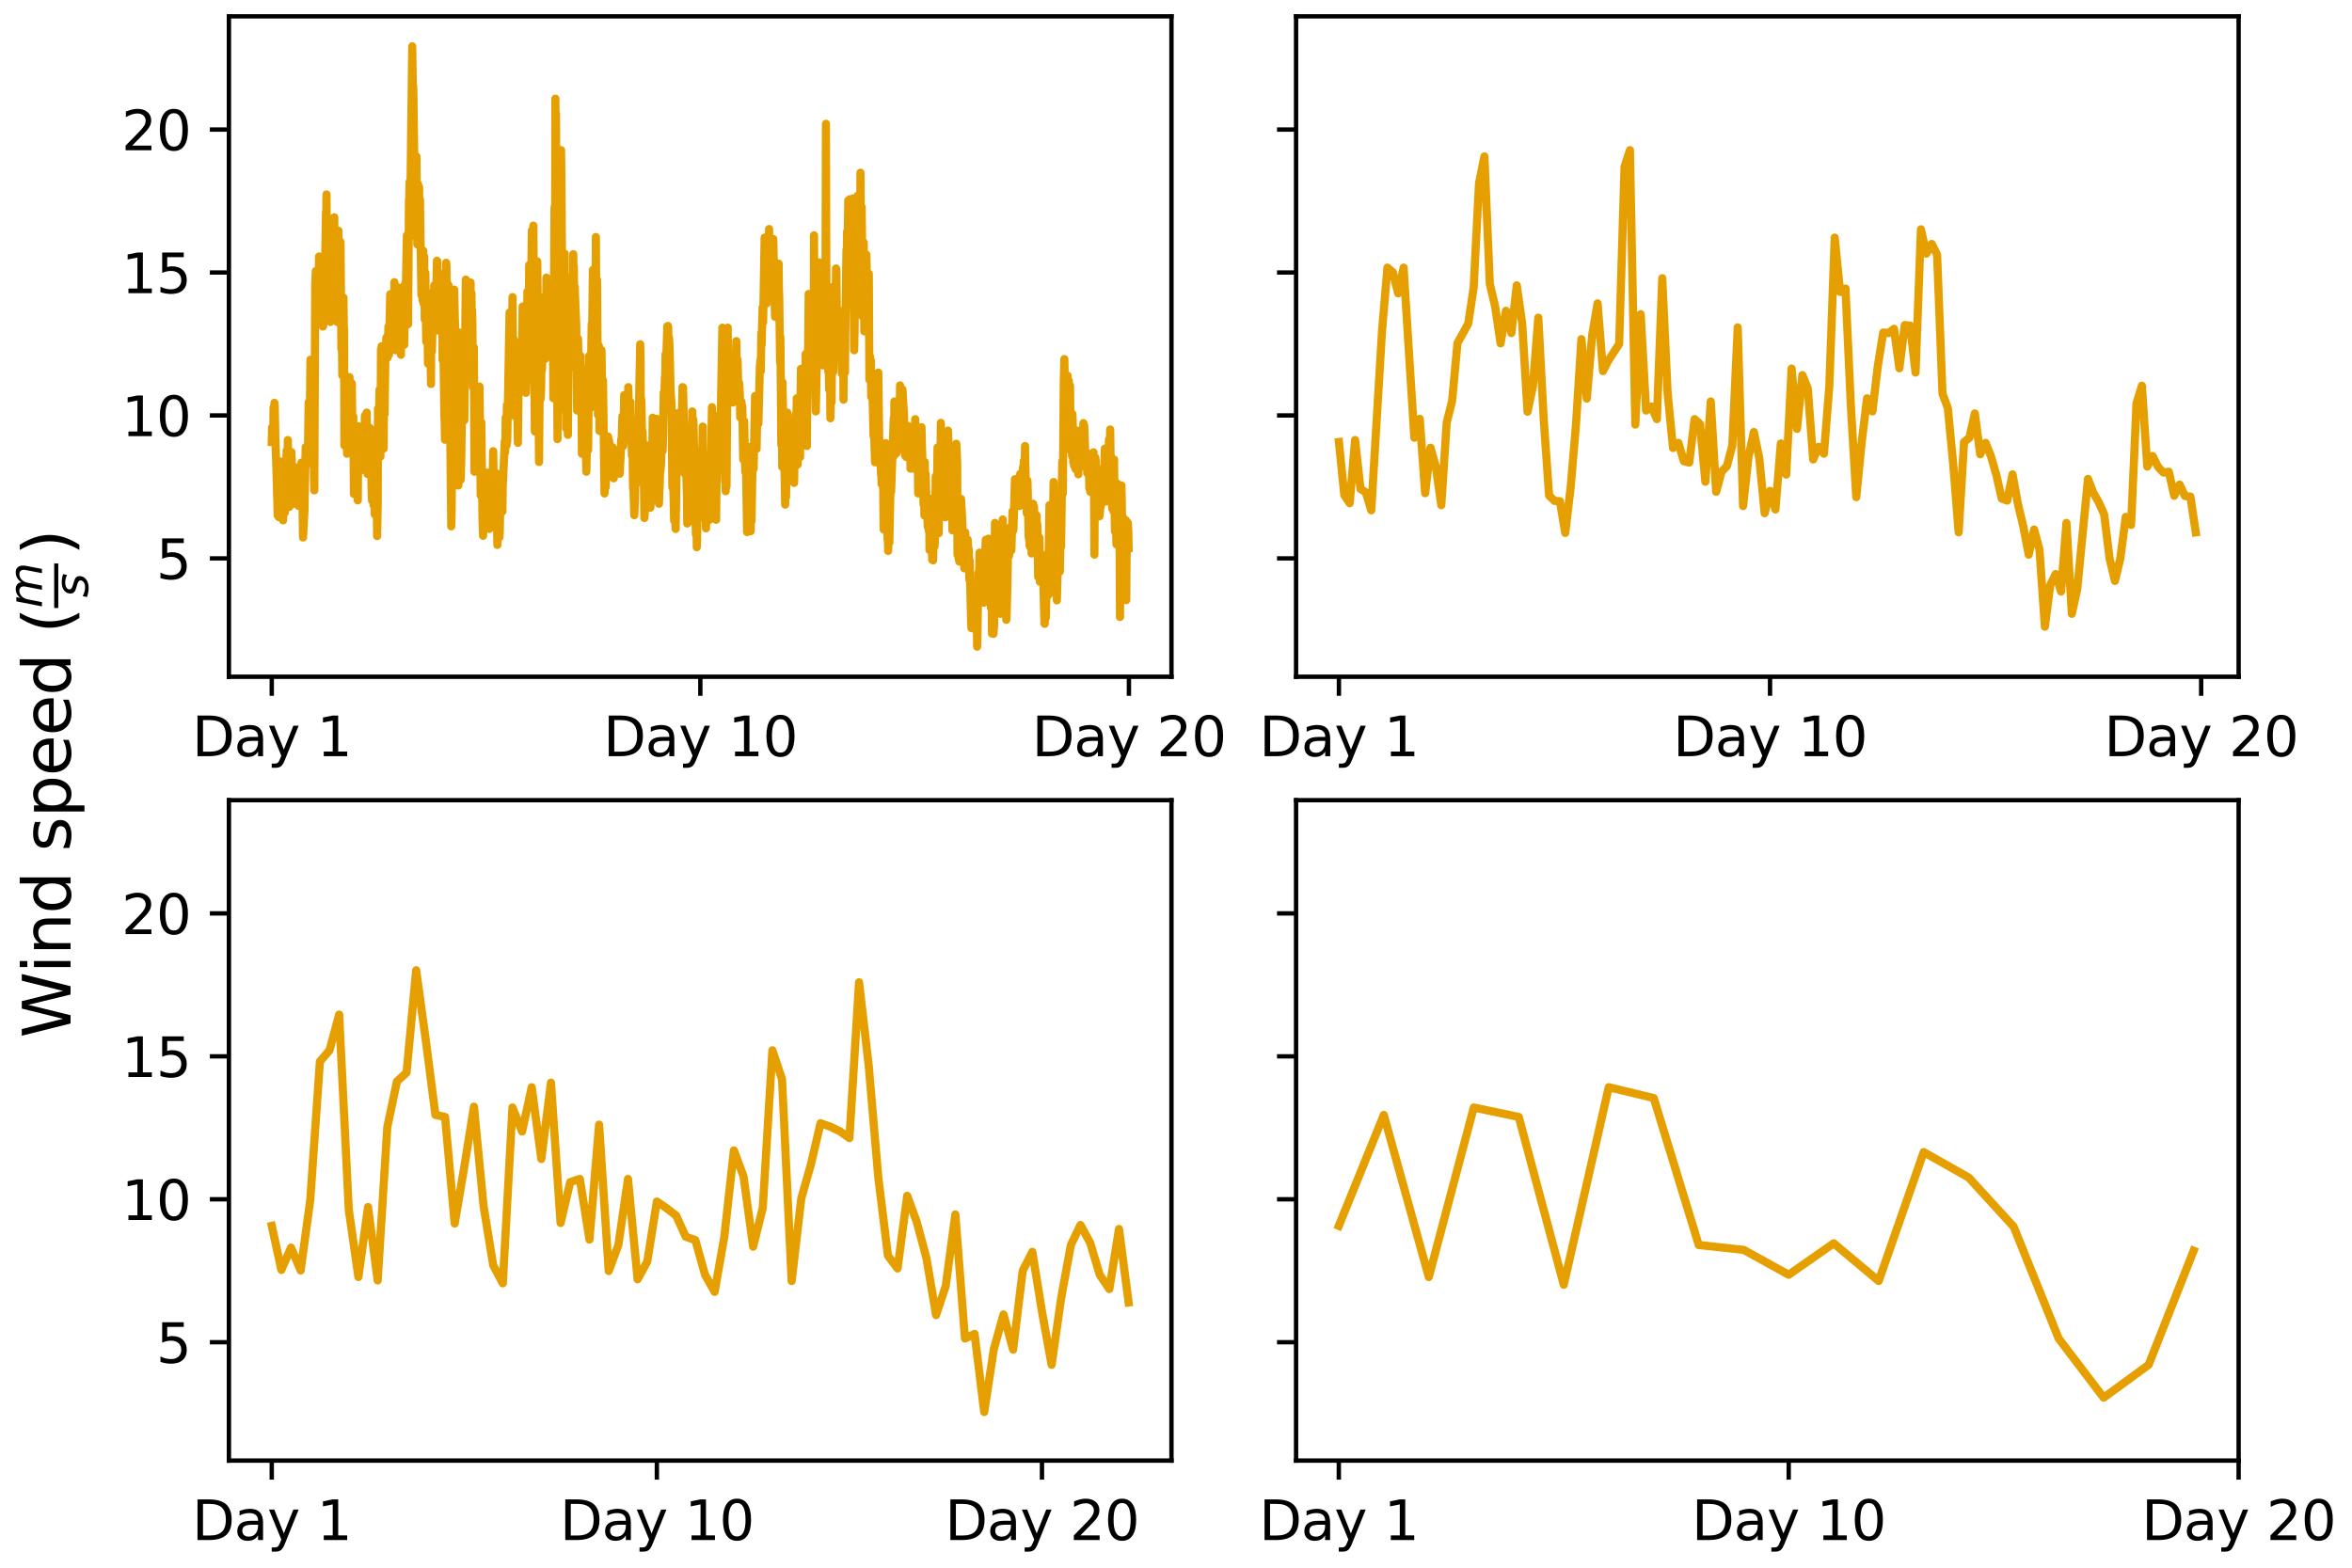<?xml version="1.0" encoding="utf-8" standalone="no"?>
<!DOCTYPE svg PUBLIC "-//W3C//DTD SVG 1.1//EN"
  "http://www.w3.org/Graphics/SVG/1.1/DTD/svg11.dtd">
<svg xmlns:xlink="http://www.w3.org/1999/xlink" width="432pt" height="288pt" viewBox="0 0 432 288" xmlns="http://www.w3.org/2000/svg" version="1.1">
 <defs>
  <style type="text/css">*{stroke-linejoin: round; stroke-linecap: butt}</style>
 </defs>
 <g id="figure_1">
  <g id="patch_1">
   <path d="M 0 288 
L 432 288 
L 432 0 
L 0 0 
z
" style="fill: #ffffff"/>
  </g>
  <g id="axes_1">
   <g id="patch_2">
    <path d="M 42.046 124.322 
L 215.167 124.322 
L 215.167 3 
L 42.046 3 
z
" style="fill: #ffffff"/>
   </g>
   <g id="matplotlib.axis_1">
    <g id="xtick_1">
     <g id="line2d_1">
      <defs>
       <path id="m49e7af0efd" d="M 0 0 
L 0 3.5 
" style="stroke: #000000; stroke-width: 0.8"/>
      </defs>
      <g>
       <use xlink:href="#m49e7af0efd" x="49.915" y="124.322" style="stroke: #000000; stroke-width: 0.8"/>
      </g>
     </g>
     <g id="text_1">
      <!-- Day 1 -->
      <g transform="translate(35.271 138.92) scale(0.1 -0.1)">
       <defs>
        <path id="DejaVuSans-44" d="M 1259 4147 
L 1259 519 
L 2022 519 
Q 2988 519 3436 956 
Q 3884 1394 3884 2338 
Q 3884 3275 3436 3711 
Q 2988 4147 2022 4147 
L 1259 4147 
z
M 628 4666 
L 1925 4666 
Q 3281 4666 3915 4102 
Q 4550 3538 4550 2338 
Q 4550 1131 3912 565 
Q 3275 0 1925 0 
L 628 0 
L 628 4666 
z
" transform="scale(0.016)"/>
        <path id="DejaVuSans-61" d="M 2194 1759 
Q 1497 1759 1228 1600 
Q 959 1441 959 1056 
Q 959 750 1161 570 
Q 1363 391 1709 391 
Q 2188 391 2477 730 
Q 2766 1069 2766 1631 
L 2766 1759 
L 2194 1759 
z
M 3341 1997 
L 3341 0 
L 2766 0 
L 2766 531 
Q 2569 213 2275 61 
Q 1981 -91 1556 -91 
Q 1019 -91 701 211 
Q 384 513 384 1019 
Q 384 1609 779 1909 
Q 1175 2209 1959 2209 
L 2766 2209 
L 2766 2266 
Q 2766 2663 2505 2880 
Q 2244 3097 1772 3097 
Q 1472 3097 1187 3025 
Q 903 2953 641 2809 
L 641 3341 
Q 956 3463 1253 3523 
Q 1550 3584 1831 3584 
Q 2591 3584 2966 3190 
Q 3341 2797 3341 1997 
z
" transform="scale(0.016)"/>
        <path id="DejaVuSans-79" d="M 2059 -325 
Q 1816 -950 1584 -1140 
Q 1353 -1331 966 -1331 
L 506 -1331 
L 506 -850 
L 844 -850 
Q 1081 -850 1212 -737 
Q 1344 -625 1503 -206 
L 1606 56 
L 191 3500 
L 800 3500 
L 1894 763 
L 2988 3500 
L 3597 3500 
L 2059 -325 
z
" transform="scale(0.016)"/>
        <path id="DejaVuSans-20" transform="scale(0.016)"/>
        <path id="DejaVuSans-31" d="M 794 531 
L 1825 531 
L 1825 4091 
L 703 3866 
L 703 4441 
L 1819 4666 
L 2450 4666 
L 2450 531 
L 3481 531 
L 3481 0 
L 794 0 
L 794 531 
z
" transform="scale(0.016)"/>
       </defs>
       <use xlink:href="#DejaVuSans-44"/>
       <use xlink:href="#DejaVuSans-61" x="77.002"/>
       <use xlink:href="#DejaVuSans-79" x="138.281"/>
       <use xlink:href="#DejaVuSans-20" x="197.461"/>
       <use xlink:href="#DejaVuSans-31" x="229.248"/>
      </g>
     </g>
    </g>
    <g id="xtick_2">
     <g id="line2d_2">
      <g>
       <use xlink:href="#m49e7af0efd" x="128.634" y="124.322" style="stroke: #000000; stroke-width: 0.8"/>
      </g>
     </g>
     <g id="text_2">
      <!-- Day 10 -->
      <g transform="translate(110.809 138.92) scale(0.1 -0.1)">
       <defs>
        <path id="DejaVuSans-30" d="M 2034 4250 
Q 1547 4250 1301 3770 
Q 1056 3291 1056 2328 
Q 1056 1369 1301 889 
Q 1547 409 2034 409 
Q 2525 409 2770 889 
Q 3016 1369 3016 2328 
Q 3016 3291 2770 3770 
Q 2525 4250 2034 4250 
z
M 2034 4750 
Q 2819 4750 3233 4129 
Q 3647 3509 3647 2328 
Q 3647 1150 3233 529 
Q 2819 -91 2034 -91 
Q 1250 -91 836 529 
Q 422 1150 422 2328 
Q 422 3509 836 4129 
Q 1250 4750 2034 4750 
z
" transform="scale(0.016)"/>
       </defs>
       <use xlink:href="#DejaVuSans-44"/>
       <use xlink:href="#DejaVuSans-61" x="77.002"/>
       <use xlink:href="#DejaVuSans-79" x="138.281"/>
       <use xlink:href="#DejaVuSans-20" x="197.461"/>
       <use xlink:href="#DejaVuSans-31" x="229.248"/>
       <use xlink:href="#DejaVuSans-30" x="292.871"/>
      </g>
     </g>
    </g>
    <g id="xtick_3">
     <g id="line2d_3">
      <g>
       <use xlink:href="#m49e7af0efd" x="207.353" y="124.322" style="stroke: #000000; stroke-width: 0.8"/>
      </g>
     </g>
     <g id="text_3">
      <!-- Day 20 -->
      <g transform="translate(189.528 138.92) scale(0.1 -0.1)">
       <defs>
        <path id="DejaVuSans-32" d="M 1228 531 
L 3431 531 
L 3431 0 
L 469 0 
L 469 531 
Q 828 903 1448 1529 
Q 2069 2156 2228 2338 
Q 2531 2678 2651 2914 
Q 2772 3150 2772 3378 
Q 2772 3750 2511 3984 
Q 2250 4219 1831 4219 
Q 1534 4219 1204 4116 
Q 875 4013 500 3803 
L 500 4441 
Q 881 4594 1212 4672 
Q 1544 4750 1819 4750 
Q 2544 4750 2975 4387 
Q 3406 4025 3406 3419 
Q 3406 3131 3298 2873 
Q 3191 2616 2906 2266 
Q 2828 2175 2409 1742 
Q 1991 1309 1228 531 
z
" transform="scale(0.016)"/>
       </defs>
       <use xlink:href="#DejaVuSans-44"/>
       <use xlink:href="#DejaVuSans-61" x="77.002"/>
       <use xlink:href="#DejaVuSans-79" x="138.281"/>
       <use xlink:href="#DejaVuSans-20" x="197.461"/>
       <use xlink:href="#DejaVuSans-32" x="229.248"/>
       <use xlink:href="#DejaVuSans-30" x="292.871"/>
      </g>
     </g>
    </g>
   </g>
   <g id="matplotlib.axis_2">
    <g id="ytick_1">
     <g id="line2d_4">
      <defs>
       <path id="m590f6bcb4c" d="M 0 0 
L -3.5 0 
" style="stroke: #000000; stroke-width: 0.8"/>
      </defs>
      <g>
       <use xlink:href="#m590f6bcb4c" x="42.046" y="102.578" style="stroke: #000000; stroke-width: 0.8"/>
      </g>
     </g>
     <g id="text_4">
      <!-- 5 -->
      <g transform="translate(28.683 106.378) scale(0.1 -0.1)">
       <defs>
        <path id="DejaVuSans-35" d="M 691 4666 
L 3169 4666 
L 3169 4134 
L 1269 4134 
L 1269 2991 
Q 1406 3038 1543 3061 
Q 1681 3084 1819 3084 
Q 2600 3084 3056 2656 
Q 3513 2228 3513 1497 
Q 3513 744 3044 326 
Q 2575 -91 1722 -91 
Q 1428 -91 1123 -41 
Q 819 9 494 109 
L 494 744 
Q 775 591 1075 516 
Q 1375 441 1709 441 
Q 2250 441 2565 725 
Q 2881 1009 2881 1497 
Q 2881 1984 2565 2268 
Q 2250 2553 1709 2553 
Q 1456 2553 1204 2497 
Q 953 2441 691 2322 
L 691 4666 
z
" transform="scale(0.016)"/>
       </defs>
       <use xlink:href="#DejaVuSans-35"/>
      </g>
     </g>
    </g>
    <g id="ytick_2">
     <g id="line2d_5">
      <g>
       <use xlink:href="#m590f6bcb4c" x="42.046" y="76.318" style="stroke: #000000; stroke-width: 0.8"/>
      </g>
     </g>
     <g id="text_5">
      <!-- 10 -->
      <g transform="translate(22.321 80.117) scale(0.1 -0.1)">
       <use xlink:href="#DejaVuSans-31"/>
       <use xlink:href="#DejaVuSans-30" x="63.623"/>
      </g>
     </g>
    </g>
    <g id="ytick_3">
     <g id="line2d_6">
      <g>
       <use xlink:href="#m590f6bcb4c" x="42.046" y="50.058" style="stroke: #000000; stroke-width: 0.8"/>
      </g>
     </g>
     <g id="text_6">
      <!-- 15 -->
      <g transform="translate(22.321 53.857) scale(0.1 -0.1)">
       <use xlink:href="#DejaVuSans-31"/>
       <use xlink:href="#DejaVuSans-35" x="63.623"/>
      </g>
     </g>
    </g>
    <g id="ytick_4">
     <g id="line2d_7">
      <g>
       <use xlink:href="#m590f6bcb4c" x="42.046" y="23.798" style="stroke: #000000; stroke-width: 0.8"/>
      </g>
     </g>
     <g id="text_7">
      <!-- 20 -->
      <g transform="translate(22.321 27.597) scale(0.1 -0.1)">
       <use xlink:href="#DejaVuSans-32"/>
       <use xlink:href="#DejaVuSans-30" x="63.623"/>
      </g>
     </g>
    </g>
   </g>
   <g id="line2d_8">
    <path d="M 49.915 81.203 
L 49.97 78.524 
L 50.024 79.154 
L 50.079 78.997 
L 50.188 80.835 
L 50.243 74.848 
L 50.298 77.684 
L 50.352 81.15 
L 50.407 74.007 
L 50.462 74.743 
L 50.571 80.52 
L 50.79 86.822 
L 51.008 94.7 
L 51.118 93.545 
L 51.172 91.969 
L 51.227 95.015 
L 51.282 94.963 
L 51.446 90.289 
L 51.5 84.774 
L 51.555 86.98 
L 51.61 85.929 
L 51.719 89.921 
L 51.774 88.345 
L 51.828 89.501 
L 51.992 95.593 
L 52.047 93.125 
L 52.102 93.23 
L 52.156 94.123 
L 52.211 93.755 
L 52.266 93.755 
L 52.32 94.175 
L 52.375 93.65 
L 52.648 82.778 
L 52.703 84.879 
L 52.757 84.196 
L 52.812 84.827 
L 52.867 80.835 
L 52.921 84.196 
L 53.14 93.125 
L 53.195 90.866 
L 53.359 85.037 
L 53.413 85.194 
L 53.523 83.041 
L 53.577 84.406 
L 53.741 92.6 
L 53.796 87.558 
L 53.851 89.816 
L 53.905 89.921 
L 54.015 91.024 
L 54.179 88.135 
L 54.233 87.032 
L 54.288 87.295 
L 54.507 90.026 
L 54.561 85.877 
L 54.616 87.82 
L 54.78 92.915 
L 54.944 90.394 
L 54.999 89.763 
L 55.053 90.814 
L 55.108 90.656 
L 55.217 88.345 
L 55.272 89.448 
L 55.381 84.984 
L 55.436 86.98 
L 55.491 87.663 
L 55.655 98.744 
L 55.764 96.854 
L 55.928 93.597 
L 56.147 82.148 
L 56.311 83.829 
L 56.42 85.247 
L 56.584 81.57 
L 56.693 73.902 
L 56.748 80.047 
L 56.803 77.159 
L 56.857 75.53 
L 56.912 76.423 
L 57.021 66.077 
L 57.24 77.841 
L 57.295 76.318 
L 57.349 79.627 
L 57.404 76.791 
L 57.459 75.11 
L 57.732 90.079 
L 57.896 52.212 
L 58.005 49.796 
L 58.169 55.73 
L 58.333 53.42 
L 58.388 53.209 
L 58.443 59.302 
L 58.607 47.117 
L 58.661 51.004 
L 58.716 48.22 
L 58.771 49.165 
L 58.825 48.22 
L 58.88 54.05 
L 58.935 49.481 
L 59.153 58.724 
L 59.208 55.783 
L 59.317 59.985 
L 59.372 59.617 
L 59.536 49.165 
L 59.591 50.531 
L 59.645 53.945 
L 59.864 39.029 
L 59.919 39.712 
L 59.973 35.72 
L 60.028 47.59 
L 60.083 43.913 
L 60.137 45.594 
L 60.192 52.422 
L 60.247 47.957 
L 60.301 47.17 
L 60.356 52.422 
L 60.411 48.955 
L 60.465 47.012 
L 60.684 59.144 
L 60.848 51.371 
L 61.012 47.852 
L 61.121 47.905 
L 61.285 50.321 
L 61.34 54.102 
L 61.395 39.922 
L 61.449 53.735 
L 61.559 51.161 
L 61.613 58.146 
L 61.668 55.625 
L 61.832 46.382 
L 61.941 59.144 
L 61.996 51.844 
L 62.051 55.73 
L 62.105 53.84 
L 62.16 42.39 
L 62.215 48.955 
L 62.269 49.638 
L 62.324 47.747 
L 62.379 51.791 
L 62.433 50.006 
L 62.543 44.439 
L 62.707 64.134 
L 62.761 58.094 
L 62.871 68.965 
L 62.98 58.829 
L 63.035 60.667 
L 63.089 54.68 
L 63.144 59.985 
L 63.199 60.352 
L 63.253 81.833 
L 63.308 74.533 
L 63.363 80.888 
L 63.417 78.629 
L 63.472 77.631 
L 63.527 78.209 
L 63.581 81.675 
L 63.636 80.625 
L 63.691 80.415 
L 63.745 83.356 
L 63.8 80.572 
L 63.855 78.156 
L 63.909 78.262 
L 64.019 80.415 
L 64.128 74.638 
L 64.183 69.281 
L 64.237 70.278 
L 64.456 79.732 
L 64.565 76.003 
L 64.62 70.436 
L 64.729 80.31 
L 64.784 78.944 
L 64.839 79.732 
L 64.893 76.528 
L 65.003 90.761 
L 65.167 84.616 
L 65.221 85.037 
L 65.276 84.301 
L 65.331 85.194 
L 65.44 82.043 
L 65.713 91.917 
L 65.823 78.314 
L 65.877 79.259 
L 65.987 82.358 
L 66.041 80.31 
L 66.096 80.677 
L 66.315 86.402 
L 66.533 79.68 
L 66.588 82.621 
L 66.643 82.253 
L 66.807 78.156 
L 66.916 82.831 
L 67.025 76.371 
L 67.189 80.677 
L 67.353 75.793 
L 67.463 82.778 
L 67.517 87.085 
L 67.572 85.142 
L 67.627 85.824 
L 67.736 82.201 
L 67.791 84.879 
L 67.955 78.629 
L 68.064 80.835 
L 68.283 91.024 
L 68.337 91.969 
L 68.501 88.818 
L 68.611 92.81 
L 68.665 89.606 
L 68.72 89.658 
L 68.775 89.921 
L 68.829 94.49 
L 68.884 92.337 
L 68.939 86.455 
L 68.993 92.915 
L 69.048 86.507 
L 69.103 82.778 
L 69.267 98.482 
L 69.376 92.337 
L 69.431 75.058 
L 69.485 75.268 
L 69.54 81.675 
L 69.595 77.631 
L 69.704 71.591 
L 69.868 83.881 
L 69.977 64.186 
L 70.032 67.547 
L 70.087 63.608 
L 70.141 73.115 
L 70.196 71.749 
L 70.251 70.699 
L 70.36 75.478 
L 70.415 75.005 
L 70.469 82.411 
L 70.524 73.115 
L 70.579 73.692 
L 70.633 76.108 
L 70.797 64.816 
L 70.852 64.869 
L 70.961 62.033 
L 71.016 62.821 
L 71.18 65.709 
L 71.344 60.037 
L 71.453 65.131 
L 71.672 54.05 
L 71.727 59.564 
L 71.781 54.89 
L 71.945 60.667 
L 72.055 54.785 
L 72.109 59.827 
L 72.164 57.516 
L 72.219 57.516 
L 72.273 57.359 
L 72.383 59.197 
L 72.437 51.844 
L 72.492 57.621 
L 72.547 61.192 
L 72.601 53.42 
L 72.656 54.68 
L 72.711 64.344 
L 72.765 62.716 
L 72.929 54.155 
L 73.039 56.938 
L 73.093 52.789 
L 73.203 61.823 
L 73.257 60.405 
L 73.312 60.247 
L 73.367 62.453 
L 73.476 57.253 
L 73.64 65.184 
L 73.695 56.361 
L 73.749 59.985 
L 73.804 61.14 
L 73.859 53.735 
L 73.913 58.882 
L 73.968 61.14 
L 74.077 52.894 
L 74.241 63.346 
L 74.296 60.09 
L 74.351 52.264 
L 74.405 53.052 
L 74.569 51.896 
L 74.733 43.231 
L 74.952 59.564 
L 75.116 36.718 
L 75.171 36.718 
L 75.225 33.409 
L 75.28 43.546 
L 75.334 39.607 
L 75.717 8.515 
L 75.826 16.655 
L 75.881 15.71 
L 75.936 17.548 
L 76.154 34.25 
L 76.264 30.678 
L 76.318 32.201 
L 76.428 36.088 
L 76.482 28.735 
L 76.646 44.911 
L 76.701 44.859 
L 76.756 33.777 
L 76.81 35.878 
L 76.865 37.979 
L 76.92 36.666 
L 76.974 34.355 
L 77.084 44.386 
L 77.138 36.666 
L 77.193 41.077 
L 77.412 54.26 
L 77.466 52.159 
L 77.521 53.945 
L 77.576 52.999 
L 77.63 55.205 
L 77.74 46.067 
L 77.794 55.783 
L 77.849 52.001 
L 77.904 47.117 
L 78.013 58.672 
L 78.068 54.312 
L 78.122 50.111 
L 78.286 62.768 
L 78.396 54.943 
L 78.45 56.361 
L 78.614 66.812 
L 78.669 63.556 
L 78.778 56.886 
L 78.833 59.039 
L 78.942 55.678 
L 78.997 58.724 
L 79.161 70.541 
L 79.216 53.84 
L 79.27 63.818 
L 79.325 64.606 
L 79.489 57.621 
L 79.544 60.405 
L 79.598 57.464 
L 79.653 60.825 
L 79.762 52.422 
L 79.817 53.525 
L 79.926 57.148 
L 79.981 54.68 
L 80.036 55.363 
L 80.09 55.573 
L 80.254 47.905 
L 80.309 47.957 
L 80.473 60.72 
L 80.528 57.831 
L 80.582 59.249 
L 80.746 50.478 
L 80.801 50.531 
L 80.856 52.894 
L 80.91 50.531 
L 80.965 52.474 
L 81.02 51.161 
L 81.074 51.739 
L 81.129 50.373 
L 81.238 59.985 
L 81.293 66.182 
L 81.348 52.527 
L 81.402 61.192 
L 81.621 76.371 
L 81.676 77.369 
L 81.73 80.782 
L 81.785 78.839 
L 81.949 48.273 
L 82.004 49.06 
L 82.058 59.197 
L 82.113 51.844 
L 82.168 53.314 
L 82.277 68.808 
L 82.332 65.184 
L 82.386 52.422 
L 82.441 58.829 
L 82.55 71.854 
L 82.605 70.226 
L 82.878 96.696 
L 82.933 94.805 
L 83.097 78.051 
L 83.152 80.782 
L 83.425 53.209 
L 83.534 58.409 
L 83.698 63.136 
L 83.753 65.867 
L 83.917 76.161 
L 84.026 86.087 
L 84.081 85.404 
L 84.136 82.516 
L 84.19 89.186 
L 84.245 85.404 
L 84.3 61.087 
L 84.354 75.636 
L 84.409 75.058 
L 84.518 87.453 
L 84.573 87.085 
L 84.628 88.135 
L 84.737 83.566 
L 84.901 70.331 
L 84.956 77.054 
L 85.01 76.949 
L 85.174 69.806 
L 85.284 77.211 
L 85.557 51.371 
L 85.721 63.871 
L 85.885 54.365 
L 85.94 56.098 
L 85.994 55.1 
L 86.049 51.896 
L 86.213 66.392 
L 86.432 51.896 
L 86.486 63.871 
L 86.541 61.928 
L 86.596 53.84 
L 86.65 59.302 
L 86.705 56.991 
L 86.76 59.197 
L 86.869 71.119 
L 87.033 63.818 
L 87.142 86.665 
L 87.197 78.472 
L 87.416 72.222 
L 87.58 78.419 
L 87.634 78.367 
L 87.744 83.093 
L 87.853 74.533 
L 87.908 78.156 
L 87.962 78.577 
L 88.072 71.014 
L 88.29 91.024 
L 88.4 77.579 
L 88.454 81.308 
L 88.618 95.226 
L 88.728 98.429 
L 88.837 94.228 
L 88.892 94.648 
L 88.946 94.805 
L 89.056 91.129 
L 89.11 87.505 
L 89.165 88.03 
L 89.22 88.766 
L 89.274 92.022 
L 89.329 91.076 
L 89.493 86.822 
L 89.602 95.961 
L 89.657 90.551 
L 89.712 87.82 
L 89.876 97.169 
L 90.094 90.499 
L 90.149 88.45 
L 90.204 90.499 
L 90.368 93.65 
L 90.586 82.883 
L 90.641 85.929 
L 90.805 92.337 
L 90.969 88.188 
L 91.024 92.022 
L 91.078 89.133 
L 91.133 86.927 
L 91.188 89.553 
L 91.352 100.11 
L 91.516 93.545 
L 91.734 98.692 
L 91.789 97.694 
L 91.898 91.759 
L 91.953 93.702 
L 92.226 89.553 
L 92.281 93.965 
L 92.336 89.501 
L 92.718 81.045 
L 92.773 83.093 
L 92.828 81.938 
L 92.882 76.686 
L 92.937 77.001 
L 93.046 81.833 
L 93.101 74.428 
L 93.156 81.203 
L 93.593 57.411 
L 93.648 59.459 
L 93.702 66.339 
L 93.757 63.871 
L 93.812 64.921 
L 93.866 69.963 
L 93.921 68.283 
L 94.14 54.575 
L 94.194 62.295 
L 94.304 62.19 
L 94.358 63.136 
L 94.577 76.476 
L 94.741 69.018 
L 94.85 71.014 
L 94.905 70.909 
L 94.96 71.802 
L 95.124 81.36 
L 95.288 67.81 
L 95.397 63.871 
L 95.452 64.974 
L 95.506 64.449 
L 95.616 68.283 
L 95.725 62.611 
L 95.889 64.344 
L 95.998 56.308 
L 96.162 61.508 
L 96.217 58.199 
L 96.381 67.968 
L 96.436 66.917 
L 96.6 72.169 
L 96.873 53.577 
L 96.982 70.016 
L 97.201 48.693 
L 97.31 54.312 
L 97.474 58.777 
L 97.693 42.338 
L 97.748 43.441 
L 97.857 62.348 
L 97.912 55.94 
L 97.966 41.445 
L 98.13 68.178 
L 98.239 79.259 
L 98.349 76.528 
L 98.458 62.873 
L 98.567 71.329 
L 98.677 48.01 
L 98.731 52.842 
L 99.005 84.879 
L 99.169 66.024 
L 99.278 73.325 
L 99.387 71.591 
L 99.497 64.291 
L 99.551 67.968 
L 99.606 64.659 
L 99.825 54.68 
L 99.989 62.033 
L 100.043 60.142 
L 100.153 65.919 
L 100.262 61.508 
L 100.371 51.004 
L 100.426 59.197 
L 100.481 56.571 
L 100.535 57.253 
L 100.645 54.89 
L 100.699 55.573 
L 100.754 51.949 
L 100.809 55.153 
L 100.863 55.258 
L 100.973 60.877 
L 101.027 57.831 
L 101.191 64.554 
L 101.355 57.411 
L 101.519 65.499 
L 101.574 58.251 
L 101.629 73.167 
L 101.683 63.241 
L 101.793 48.325 
L 101.847 38.084 
L 101.902 46.014 
L 101.957 43.231 
L 102.011 18.126 
L 102.066 30.626 
L 102.121 20.91 
L 102.394 80.677 
L 102.558 51.266 
L 102.667 58.934 
L 102.722 66.97 
L 102.777 57.043 
L 102.831 64.081 
L 102.886 66.76 
L 103.05 27.58 
L 103.105 31.886 
L 103.433 75.163 
L 103.706 46.592 
L 103.815 64.081 
L 103.87 61.245 
L 103.925 65.079 
L 103.979 78.682 
L 104.034 77.999 
L 104.143 73.167 
L 104.198 74.217 
L 104.253 74.007 
L 104.307 79.89 
L 104.471 56.466 
L 104.526 58.619 
L 104.635 51.056 
L 104.799 61.613 
L 104.854 59.407 
L 104.909 67.495 
L 104.963 65.762 
L 105.073 56.728 
L 105.237 64.081 
L 105.291 46.697 
L 105.346 50.111 
L 105.401 48.955 
L 105.455 55.835 
L 105.51 54.995 
L 105.565 52.684 
L 105.619 54.365 
L 105.838 59.669 
L 106.002 75.425 
L 106.166 62.243 
L 106.439 75.373 
L 106.603 65.342 
L 106.713 72.327 
L 106.767 67.652 
L 106.877 83.356 
L 106.931 79.68 
L 107.095 71.276 
L 107.15 79.364 
L 107.205 78.944 
L 107.314 75.636 
L 107.369 78.997 
L 107.423 73.167 
L 107.478 76.949 
L 107.697 86.665 
L 107.915 76.476 
L 107.97 77.001 
L 108.025 82.673 
L 108.189 65.394 
L 108.243 66.865 
L 108.407 75.005 
L 108.517 69.963 
L 108.681 59.512 
L 108.735 63.188 
L 108.899 49.586 
L 109.063 54.627 
L 109.118 52.684 
L 109.173 52.212 
L 109.227 58.777 
L 109.282 50.794 
L 109.337 51.371 
L 109.391 62.611 
L 109.446 43.546 
L 109.501 53.052 
L 109.61 56.571 
L 109.665 51.424 
L 109.829 76.213 
L 109.883 74.375 
L 109.938 72.274 
L 109.993 63.503 
L 110.047 64.186 
L 110.102 79.154 
L 110.157 77.264 
L 110.266 67.39 
L 110.321 68.23 
L 110.375 78.262 
L 110.43 68.283 
L 110.485 64.344 
L 110.649 75.898 
L 110.703 75.583 
L 110.758 69.911 
L 111.031 90.656 
L 111.195 87.61 
L 111.25 89.501 
L 111.414 84.091 
L 111.469 85.509 
L 111.523 84.511 
L 111.687 80.205 
L 111.797 81.36 
L 111.851 80.888 
L 111.906 81.36 
L 112.125 82.306 
L 112.289 87.453 
L 112.343 86.927 
L 112.507 82.148 
L 112.726 87.873 
L 112.781 86.245 
L 112.835 83.986 
L 112.89 84.721 
L 112.999 82.726 
L 113.054 83.408 
L 113.109 84.039 
L 113.163 86.087 
L 113.218 85.142 
L 113.327 83.619 
L 113.382 84.196 
L 113.546 85.614 
L 113.601 83.829 
L 113.655 84.721 
L 113.71 84.827 
L 113.819 87.032 
L 113.983 83.934 
L 114.093 80.73 
L 114.147 82.095 
L 114.311 76.476 
L 114.475 81.938 
L 114.53 81.098 
L 114.639 72.589 
L 114.694 74.112 
L 114.858 77.001 
L 114.967 76.686 
L 115.022 72.957 
L 115.077 75.215 
L 115.131 73.115 
L 115.295 78.104 
L 115.405 71.119 
L 115.569 79.259 
L 115.623 75.478 
L 115.678 77.001 
L 115.733 77.001 
L 115.787 73.85 
L 115.897 80.572 
L 115.951 77.631 
L 116.006 80.205 
L 116.061 83.671 
L 116.115 80.415 
L 116.17 81.675 
L 116.279 89.763 
L 116.334 89.186 
L 116.498 94.648 
L 116.553 93.335 
L 116.607 92.442 
L 116.771 80.94 
L 116.881 88.871 
L 116.99 82.568 
L 117.099 87.137 
L 117.209 76.843 
L 117.263 82.778 
L 117.427 71.224 
L 117.591 63.241 
L 117.646 66.339 
L 117.701 76.108 
L 117.755 73.22 
L 117.81 73.745 
L 117.974 83.093 
L 118.029 79.259 
L 118.083 81.36 
L 118.138 87.768 
L 118.193 86.297 
L 118.247 86.507 
L 118.357 95.173 
L 118.411 94.333 
L 118.521 84.932 
L 118.575 90.289 
L 118.63 86.875 
L 118.685 85.562 
L 118.794 90.341 
L 118.849 88.923 
L 118.903 85.824 
L 118.958 86.402 
L 119.013 86.14 
L 119.067 81.833 
L 119.231 90.394 
L 119.286 90.814 
L 119.341 90.551 
L 119.395 90.709 
L 119.45 93.282 
L 119.505 92.494 
L 119.614 91.234 
L 119.778 86.665 
L 119.887 76.738 
L 119.942 78.787 
L 120.106 84.039 
L 120.161 83.671 
L 120.325 79.049 
L 120.379 79.785 
L 120.434 79.89 
L 120.489 79.785 
L 120.598 76.949 
L 120.926 88.188 
L 121.035 92.547 
L 121.09 90.131 
L 121.144 89.763 
L 121.254 86.087 
L 121.308 86.56 
L 121.418 85.089 
L 121.527 78.314 
L 121.582 78.997 
L 121.636 77.946 
L 121.691 82.883 
L 121.746 81.833 
L 121.91 72.117 
L 121.964 74.795 
L 122.128 69.281 
L 122.183 70.016 
L 122.238 65.079 
L 122.292 68.86 
L 122.566 59.932 
L 122.62 61.403 
L 122.675 59.879 
L 122.73 60.142 
L 122.784 64.711 
L 122.839 63.871 
L 122.894 62.085 
L 122.948 63.083 
L 123.003 64.449 
L 123.167 71.907 
L 123.331 74.007 
L 123.495 89.553 
L 123.55 87.82 
L 123.604 87.768 
L 123.659 89.028 
L 123.823 95.646 
L 123.932 91.917 
L 124.096 97.169 
L 124.37 79.207 
L 124.424 83.356 
L 124.479 75.898 
L 124.534 80.152 
L 124.588 76.423 
L 124.643 80.152 
L 124.752 85.772 
L 124.916 81.675 
L 125.026 86.612 
L 125.08 84.459 
L 125.19 79.837 
L 125.354 71.119 
L 125.408 72.064 
L 125.463 71.171 
L 125.627 79.312 
L 125.682 79.364 
L 125.9 87.137 
L 126.01 85.247 
L 126.174 91.129 
L 126.228 96.171 
L 126.338 96.066 
L 126.502 83.934 
L 126.556 87.19 
L 126.611 85.719 
L 126.775 82.358 
L 126.939 84.196 
L 127.103 78.209 
L 127.158 75.583 
L 127.212 79.154 
L 127.267 77.106 
L 127.322 77.001 
L 127.376 77.631 
L 127.814 98.219 
L 127.923 92.389 
L 127.978 100.53 
L 128.032 99.48 
L 128.196 83.146 
L 128.36 86.297 
L 128.47 89.448 
L 128.579 82.988 
L 128.634 90.184 
L 128.688 88.345 
L 128.798 83.356 
L 128.907 87.4 
L 129.071 78.367 
L 129.235 94.28 
L 129.344 92.179 
L 129.399 90.394 
L 129.454 91.497 
L 129.508 95.436 
L 129.563 94.963 
L 129.618 93.597 
L 129.672 97.064 
L 129.727 94.018 
L 129.782 94.228 
L 129.836 89.763 
L 129.891 92.179 
L 129.946 93.177 
L 130.11 87.978 
L 130.274 87.19 
L 130.328 95.488 
L 130.383 93.335 
L 130.547 88.083 
L 130.766 74.795 
L 130.82 80.625 
L 130.875 80.467 
L 130.93 78.787 
L 131.094 82.306 
L 131.203 79.417 
L 131.367 83.776 
L 131.422 78.682 
L 131.531 95.488 
L 131.75 76.371 
L 131.859 79.312 
L 131.968 76.633 
L 132.023 77.106 
L 132.078 86.612 
L 132.132 83.251 
L 132.187 82.358 
L 132.242 79.154 
L 132.296 82.831 
L 132.46 72.064 
L 132.679 60.195 
L 132.788 67.6 
L 132.843 63.608 
L 132.898 67.285 
L 132.952 69.386 
L 133.007 68.073 
L 133.171 88.45 
L 133.226 85.929 
L 133.28 90.236 
L 133.335 88.503 
L 133.39 88.293 
L 133.444 89.343 
L 133.663 60.195 
L 133.718 67.022 
L 133.827 72.747 
L 133.882 67.337 
L 133.936 73.272 
L 133.991 72.799 
L 134.046 71.224 
L 134.1 73.272 
L 134.155 65.289 
L 134.21 70.121 
L 134.264 67.705 
L 134.319 72.484 
L 134.374 68.65 
L 134.428 65.552 
L 134.592 73.955 
L 134.702 69.123 
L 134.756 72.484 
L 134.811 66.182 
L 134.866 66.602 
L 134.92 72.694 
L 134.975 65.552 
L 135.03 67.337 
L 135.084 69.018 
L 135.248 62.663 
L 135.358 70.121 
L 135.467 66.077 
L 135.631 72.117 
L 135.686 72.327 
L 135.74 70.278 
L 135.795 70.751 
L 135.904 73.01 
L 135.959 76.686 
L 136.014 73.535 
L 136.068 75.005 
L 136.123 74.323 
L 136.178 73.797 
L 136.232 74.953 
L 136.287 74.48 
L 136.342 74.848 
L 136.506 84.406 
L 136.67 77.316 
L 136.888 86.717 
L 136.943 82.726 
L 136.998 84.144 
L 137.216 97.746 
L 137.38 85.037 
L 137.435 85.772 
L 137.49 82.095 
L 137.654 94.595 
L 137.708 94.805 
L 137.872 97.589 
L 137.927 94.385 
L 137.982 95.383 
L 138.036 95.698 
L 138.255 82.673 
L 138.31 85.404 
L 138.364 86.245 
L 138.419 86.087 
L 138.692 72.747 
L 138.747 75.215 
L 138.802 75.373 
L 138.856 73.115 
L 138.966 82.463 
L 139.075 75.688 
L 139.13 77.894 
L 139.184 75.741 
L 139.294 77.841 
L 139.567 67.285 
L 139.676 66.182 
L 139.731 68.23 
L 139.84 61.14 
L 139.895 63.293 
L 140.059 56.518 
L 140.114 57.831 
L 140.168 59.197 
L 140.442 43.651 
L 140.606 53.682 
L 140.66 52.001 
L 140.77 45.121 
L 140.824 55.73 
L 140.879 48.955 
L 140.934 47.222 
L 140.988 50.321 
L 141.043 45.384 
L 141.098 47.537 
L 141.152 50.111 
L 141.262 42.075 
L 141.371 55.205 
L 141.426 53.63 
L 141.535 44.229 
L 141.59 50.163 
L 141.644 45.331 
L 141.699 45.594 
L 141.808 53.787 
L 141.863 50.688 
L 142.027 43.913 
L 142.355 58.199 
L 142.41 52.999 
L 142.464 55.205 
L 142.574 53.209 
L 142.628 54.26 
L 142.683 54.89 
L 142.738 57.306 
L 142.792 48.535 
L 142.847 51.686 
L 142.956 57.516 
L 143.011 48.43 
L 143.066 53.104 
L 143.12 54.365 
L 143.284 66.602 
L 143.339 61.928 
L 143.503 81.728 
L 143.557 71.802 
L 143.612 75.898 
L 143.667 85.772 
L 143.721 70.226 
L 143.776 73.22 
L 143.995 85.247 
L 144.049 83.881 
L 144.213 92.705 
L 144.268 89.816 
L 144.323 90.446 
L 144.377 91.339 
L 144.596 75.793 
L 144.651 79.837 
L 144.705 79.417 
L 144.815 84.354 
L 145.033 79.68 
L 145.143 86.927 
L 145.197 86.034 
L 145.307 78.419 
L 145.361 81.308 
L 145.471 84.616 
L 145.525 80.888 
L 145.58 82.095 
L 145.635 85.404 
L 145.744 81.57 
L 145.853 88.713 
L 146.017 79.942 
L 146.127 76.161 
L 146.236 80.31 
L 146.345 73.167 
L 146.509 85.352 
L 146.619 78.892 
L 146.673 83.566 
L 146.728 82.148 
L 146.892 75.951 
L 146.947 83.986 
L 147.001 76.371 
L 147.111 67.758 
L 147.22 69.806 
L 147.275 68.493 
L 147.439 76.633 
L 147.548 70.961 
L 147.603 71.959 
L 147.712 77.684 
L 147.767 73.797 
L 147.821 67.705 
L 147.876 69.911 
L 147.931 72.064 
L 147.985 65.026 
L 148.04 71.014 
L 148.204 81.938 
L 148.313 67.232 
L 148.368 67.495 
L 148.423 65.657 
L 148.532 53.997 
L 148.587 63.346 
L 148.641 53.997 
L 148.969 71.329 
L 149.133 62.453 
L 149.188 61.56 
L 149.243 56.781 
L 149.297 61.087 
L 149.407 67.022 
L 149.461 64.239 
L 149.516 43.231 
L 149.571 61.403 
L 149.625 62.348 
L 149.844 75.583 
L 149.953 69.858 
L 150.063 64.029 
L 150.117 64.081 
L 150.172 64.029 
L 150.227 63.661 
L 150.5 48.22 
L 150.609 64.816 
L 150.664 63.661 
L 150.719 65.026 
L 150.773 52.527 
L 150.828 62.19 
L 150.937 60.877 
L 150.992 64.344 
L 151.047 60.772 
L 151.101 64.239 
L 151.156 67.127 
L 151.211 64.659 
L 151.32 57.779 
L 151.484 66.077 
L 151.593 62.085 
L 151.703 22.748 
L 151.812 66.234 
L 151.867 62.505 
L 151.976 66.024 
L 152.031 65.184 
L 152.085 65.919 
L 152.14 68.283 
L 152.195 65.919 
L 152.304 71.591 
L 152.359 62.4 
L 152.413 62.873 
L 152.523 76.843 
L 152.577 74.165 
L 152.687 70.909 
L 152.741 73.902 
L 152.905 52.737 
L 153.069 68.283 
L 153.288 57.148 
L 153.397 63.451 
L 153.561 49.323 
L 153.616 49.533 
L 153.78 64.659 
L 153.889 61.718 
L 153.944 57.569 
L 153.999 60.195 
L 154.108 64.921 
L 154.217 59.827 
L 154.381 63.871 
L 154.491 59.774 
L 154.655 68.703 
L 154.819 64.134 
L 154.873 65.079 
L 154.928 73.43 
L 154.983 64.869 
L 155.092 56.886 
L 155.201 68.44 
L 155.256 61.613 
L 155.475 45.857 
L 155.529 50.583 
L 155.584 42.548 
L 155.639 48.798 
L 155.803 36.823 
L 155.857 36.876 
L 155.967 48.273 
L 156.076 36.613 
L 156.131 37.401 
L 156.24 43.231 
L 156.295 40.657 
L 156.349 43.021 
L 156.568 54.522 
L 156.623 36.456 
L 156.677 44.911 
L 156.732 44.386 
L 156.896 64.344 
L 157.169 46.592 
L 157.224 47.537 
L 157.279 53.209 
L 157.497 35.983 
L 157.552 38.031 
L 157.607 45.962 
L 157.661 40.815 
L 157.88 48.22 
L 157.989 42.18 
L 158.044 31.729 
L 158.099 40.867 
L 158.153 44.806 
L 158.208 44.649 
L 158.263 38.031 
L 158.481 58.199 
L 158.645 44.544 
L 158.755 60.877 
L 158.809 50.268 
L 158.864 59.092 
L 158.919 52.212 
L 158.973 54.207 
L 159.028 56.413 
L 159.137 46.802 
L 159.192 50.163 
L 159.356 58.199 
L 159.411 56.046 
L 159.465 55.888 
L 159.52 57.726 
L 159.575 50.268 
L 159.684 69.753 
L 159.739 68.493 
L 159.793 65.447 
L 159.848 66.339 
L 159.903 68.125 
L 159.957 66.234 
L 160.012 72.904 
L 160.067 72.799 
L 160.121 72.327 
L 160.176 72.747 
L 160.231 72.904 
L 160.285 73.587 
L 160.449 80.1 
L 160.504 78.156 
L 160.723 84.932 
L 161.105 75.005 
L 161.16 77.474 
L 161.215 75.215 
L 161.324 68.44 
L 161.543 85.247 
L 161.652 82.201 
L 161.816 87.137 
L 161.871 86.665 
L 161.925 88.923 
L 161.98 88.293 
L 162.089 85.404 
L 162.199 87.978 
L 162.308 97.274 
L 162.363 96.644 
L 162.527 91.759 
L 162.691 81.413 
L 162.855 95.856 
L 162.909 95.488 
L 163.019 99.112 
L 163.073 97.799 
L 163.128 101.213 
L 163.237 96.854 
L 163.347 99.69 
L 163.565 89.133 
L 163.62 89.028 
L 163.675 90.341 
L 164.167 76.738 
L 164.221 83.724 
L 164.276 73.745 
L 164.331 83.356 
L 164.495 78.051 
L 164.659 83.251 
L 164.877 78.682 
L 164.932 81.308 
L 164.987 80.94 
L 165.041 80.415 
L 165.096 74.217 
L 165.151 76.528 
L 165.205 76.476 
L 165.26 77.526 
L 165.315 70.804 
L 165.369 75.688 
L 165.424 75.268 
L 165.479 82.043 
L 165.533 80.782 
L 165.588 79.575 
L 165.752 71.539 
L 166.025 75.951 
L 166.189 83.041 
L 166.244 83.671 
L 166.298 81.833 
L 166.353 82.463 
L 166.408 83.934 
L 166.572 79.522 
L 166.626 81.675 
L 166.79 78.262 
L 167.009 83.461 
L 167.064 80.1 
L 167.118 80.52 
L 167.173 81.045 
L 167.228 86.087 
L 167.282 83.724 
L 167.392 84.406 
L 167.556 81.203 
L 167.774 86.087 
L 167.829 82.778 
L 167.938 82.831 
L 168.102 77.001 
L 168.157 79.68 
L 168.321 82.516 
L 168.43 80.73 
L 168.54 82.148 
L 168.649 90.656 
L 168.704 82.883 
L 168.758 84.406 
L 168.813 87.715 
L 168.868 87.137 
L 168.977 83.829 
L 169.032 83.986 
L 169.086 85.667 
L 169.25 78.472 
L 169.633 92.705 
L 169.688 89.448 
L 169.742 91.339 
L 169.797 94.7 
L 169.852 84.879 
L 169.906 87.137 
L 169.961 87.295 
L 170.016 87.085 
L 170.18 93.282 
L 170.234 94.228 
L 170.289 93.23 
L 170.398 96.749 
L 170.453 94.28 
L 170.508 95.593 
L 170.617 97.589 
L 170.672 94.123 
L 170.726 101.055 
L 170.781 97.799 
L 170.836 97.852 
L 170.945 91.602 
L 171.109 100.425 
L 171.164 99.69 
L 171.218 102.841 
L 171.273 102.578 
L 171.328 101.37 
L 171.382 102.946 
L 171.546 97.431 
L 171.656 100.372 
L 171.71 99.585 
L 171.874 87.505 
L 171.984 87.925 
L 172.093 90.709 
L 172.202 82.201 
L 172.257 83.356 
L 172.421 97.957 
L 172.585 84.721 
L 172.694 86.927 
L 172.749 85.877 
L 172.804 77.684 
L 172.858 82.463 
L 172.913 87.137 
L 173.077 79.89 
L 173.186 89.186 
L 173.35 85.037 
L 173.405 85.142 
L 173.624 95.015 
L 173.678 91.917 
L 173.788 86.087 
L 173.897 92.6 
L 173.952 90.971 
L 174.116 79.102 
L 174.28 82.673 
L 174.389 84.091 
L 174.444 86.245 
L 174.498 85.982 
L 174.553 85.037 
L 174.662 88.503 
L 174.717 87.4 
L 174.772 87.242 
L 174.936 97.431 
L 175.209 82.516 
L 175.318 87.82 
L 175.373 87.715 
L 175.646 81.518 
L 175.81 84.984 
L 175.865 101.896 
L 175.974 101.633 
L 176.084 102.683 
L 176.138 102.473 
L 176.193 103.156 
L 176.248 102.683 
L 176.302 102.578 
L 176.466 95.12 
L 176.521 91.654 
L 176.576 93.125 
L 176.63 93.44 
L 176.904 99.69 
L 177.122 104.417 
L 177.286 97.799 
L 177.396 100.74 
L 177.45 98.902 
L 177.56 101.265 
L 177.614 101.055 
L 177.669 102.316 
L 177.724 99.112 
L 177.778 99.9 
L 177.888 101.738 
L 177.942 100.95 
L 178.052 106.517 
L 178.106 102.998 
L 178.161 105.677 
L 178.38 114.658 
L 178.434 115.393 
L 178.489 115.183 
L 178.598 110.929 
L 178.653 111.717 
L 178.872 115.498 
L 178.926 113.87 
L 178.981 107.253 
L 179.036 109.826 
L 179.09 108.933 
L 179.309 115.078 
L 179.364 115.393 
L 179.418 113.082 
L 179.473 118.807 
L 179.528 116.654 
L 179.692 105.204 
L 179.746 108.723 
L 179.856 105.099 
L 179.91 101.528 
L 179.965 102.893 
L 180.02 105.677 
L 180.074 103.944 
L 180.129 102.736 
L 180.184 103.366 
L 180.293 105.467 
L 180.348 109.669 
L 180.402 102.841 
L 180.457 107.463 
L 180.566 104.101 
L 180.676 110.719 
L 180.73 106.885 
L 181.058 99.165 
L 181.222 109.248 
L 181.332 100.162 
L 181.386 101.37 
L 181.441 104.994 
L 181.55 98.954 
L 181.714 108.461 
L 181.769 108.671 
L 181.824 109.458 
L 181.878 107.883 
L 181.988 111.664 
L 182.097 103.629 
L 182.206 116.391 
L 182.261 114.815 
L 182.37 115.288 
L 182.425 109.248 
L 182.48 116.444 
L 182.534 115.236 
L 182.589 115.078 
L 182.753 96.066 
L 182.808 98.324 
L 182.862 97.484 
L 182.917 99.427 
L 182.972 106.36 
L 183.026 101.633 
L 183.081 102.316 
L 183.136 105.94 
L 183.19 105.414 
L 183.3 102.473 
L 183.409 108.513 
L 183.518 99.742 
L 183.573 100.32 
L 183.737 112.767 
L 183.792 110.876 
L 183.846 100.32 
L 183.901 101.738 
L 183.956 100.688 
L 184.01 101.37 
L 184.065 103.314 
L 184.174 95.436 
L 184.284 108.145 
L 184.338 104.206 
L 184.393 98.324 
L 184.448 104.101 
L 184.502 105.047 
L 184.557 102.526 
L 184.612 103.944 
L 184.666 104.994 
L 184.83 113.87 
L 184.885 113.082 
L 185.049 106.885 
L 185.158 99.322 
L 185.213 100.267 
L 185.322 102.158 
L 185.377 101.791 
L 185.432 100.95 
L 185.541 96.854 
L 185.596 97.746 
L 185.65 97.221 
L 185.76 101.108 
L 185.978 93.913 
L 186.088 97.484 
L 186.142 97.064 
L 186.416 88.03 
L 186.47 88.293 
L 186.525 89.816 
L 186.58 89.396 
L 186.689 87.978 
L 186.744 92.81 
L 186.798 90.026 
L 186.853 88.503 
L 186.908 89.501 
L 186.962 92.284 
L 187.126 88.555 
L 187.181 89.448 
L 187.236 92.967 
L 187.29 91.864 
L 187.4 87.032 
L 187.454 88.713 
L 187.509 90.499 
L 187.564 89.973 
L 187.618 90.079 
L 187.673 90.551 
L 187.728 92.757 
L 187.892 85.824 
L 187.946 86.927 
L 188.056 84.669 
L 188.165 88.135 
L 188.274 81.938 
L 188.438 91.497 
L 188.493 89.921 
L 188.602 94.333 
L 188.657 92.284 
L 188.712 88.293 
L 188.766 90.131 
L 188.93 98.429 
L 188.985 98.954 
L 189.039 97.169 
L 189.094 100.215 
L 189.149 98.272 
L 189.258 100.583 
L 189.313 94.385 
L 189.367 98.587 
L 189.422 97.852 
L 189.477 101.685 
L 189.641 94.49 
L 189.75 92.547 
L 189.805 93.545 
L 189.859 96.959 
L 189.914 93.072 
L 189.969 94.123 
L 190.023 94.333 
L 190.133 96.801 
L 190.187 96.591 
L 190.242 95.331 
L 190.351 99.847 
L 190.406 94.7 
L 190.461 99.112 
L 190.515 96.223 
L 190.57 97.852 
L 190.679 105.992 
L 190.734 105.835 
L 190.789 105.519 
L 190.898 98.744 
L 191.007 106.885 
L 191.062 106.045 
L 191.171 103.629 
L 191.226 103.839 
L 191.281 106.832 
L 191.39 101.896 
L 191.445 103.734 
L 191.499 102.736 
L 191.554 103.576 
L 191.827 114.553 
L 191.882 114.605 
L 192.046 111.612 
L 192.101 113.45 
L 192.319 102.368 
L 192.374 103.576 
L 192.483 109.406 
L 192.538 106.937 
L 192.757 92.81 
L 192.975 102.421 
L 193.03 99.9 
L 193.085 100.057 
L 193.249 104.469 
L 193.522 88.555 
L 193.686 108.513 
L 193.741 106.202 
L 193.795 105.152 
L 193.85 109.091 
L 193.905 107.095 
L 193.959 103.786 
L 194.123 110.299 
L 194.397 98.849 
L 194.506 90.289 
L 194.67 104.994 
L 194.779 98.272 
L 194.834 98.534 
L 194.889 100.425 
L 195.107 84.721 
L 195.162 90.709 
L 195.217 90.656 
L 195.381 70.594 
L 195.49 65.972 
L 195.654 74.217 
L 195.763 82.568 
L 195.982 69.123 
L 196.037 70.961 
L 196.091 69.018 
L 196.255 76.108 
L 196.31 69.963 
L 196.365 74.48 
L 196.419 73.115 
L 196.474 76.056 
L 196.529 70.856 
L 196.583 75.005 
L 196.747 79.102 
L 196.802 78.892 
L 196.911 83.776 
L 196.966 76.056 
L 197.021 77.316 
L 197.13 84.932 
L 197.185 82.883 
L 197.239 81.938 
L 197.294 85.562 
L 197.349 85.247 
L 197.403 81.675 
L 197.458 81.938 
L 197.567 86.192 
L 197.786 80.572 
L 197.841 79.102 
L 197.895 79.627 
L 198.059 87.137 
L 198.223 80.782 
L 198.278 83.356 
L 198.333 83.146 
L 198.442 81.57 
L 198.551 84.774 
L 198.606 84.301 
L 198.661 84.984 
L 198.715 84.564 
L 198.77 84.196 
L 198.989 77.736 
L 199.153 78.262 
L 199.426 85.877 
L 199.481 85.772 
L 199.59 83.251 
L 199.699 86.927 
L 199.754 84.564 
L 199.863 85.667 
L 199.918 85.299 
L 199.973 83.356 
L 200.082 89.711 
L 200.137 88.555 
L 200.191 86.192 
L 200.246 90.341 
L 200.301 88.135 
L 200.355 90.184 
L 200.41 89.238 
L 200.465 86.822 
L 200.519 87.4 
L 200.629 89.238 
L 200.847 83.093 
L 200.957 90.814 
L 201.011 101.896 
L 201.066 92.915 
L 201.175 84.039 
L 201.23 84.511 
L 201.339 86.665 
L 201.394 91.759 
L 201.449 86.665 
L 201.503 90.079 
L 201.558 86.087 
L 201.613 90.079 
L 201.722 86.507 
L 201.941 94.858 
L 202.159 92.81 
L 202.214 92.915 
L 202.269 89.973 
L 202.323 91.602 
L 202.378 92.127 
L 202.597 87.61 
L 202.706 91.759 
L 202.925 82.411 
L 203.198 92.127 
L 203.362 85.404 
L 203.417 89.028 
L 203.471 86.612 
L 203.526 86.717 
L 203.581 88.188 
L 203.69 80.73 
L 203.799 88.398 
L 203.909 78.892 
L 204.018 86.14 
L 204.127 85.982 
L 204.182 84.932 
L 204.237 86.822 
L 204.291 93.44 
L 204.346 89.606 
L 204.401 91.129 
L 204.455 88.976 
L 204.51 93.913 
L 204.565 89.291 
L 204.619 84.406 
L 204.783 97.589 
L 204.838 94.753 
L 204.893 96.749 
L 205.002 96.433 
L 205.057 100.005 
L 205.111 96.906 
L 205.275 88.871 
L 205.494 92.967 
L 205.549 91.234 
L 205.658 102.316 
L 205.713 113.345 
L 205.767 104.417 
L 205.877 90.394 
L 205.931 91.969 
L 205.986 89.186 
L 206.205 102.998 
L 206.314 95.12 
L 206.369 97.799 
L 206.478 99.007 
L 206.587 95.698 
L 206.642 99.952 
L 206.697 97.694 
L 206.751 97.379 
L 206.806 95.593 
L 206.861 110.246 
L 206.915 102.683 
L 207.079 96.959 
L 207.134 96.013 
L 207.189 96.696 
L 207.243 97.641 
L 207.298 100.688 
L 207.298 100.688 
" clip-path="url(#p840fe19bec)" style="fill: none; stroke: #e69f00; stroke-width: 1.5; stroke-linecap: square"/>
   </g>
   <g id="patch_3">
    <path d="M 42.046 124.322 
L 42.046 3 
" style="fill: none; stroke: #000000; stroke-width: 0.8; stroke-linejoin: miter; stroke-linecap: square"/>
   </g>
   <g id="patch_4">
    <path d="M 215.167 124.322 
L 215.167 3 
" style="fill: none; stroke: #000000; stroke-width: 0.8; stroke-linejoin: miter; stroke-linecap: square"/>
   </g>
   <g id="patch_5">
    <path d="M 42.046 124.322 
L 215.167 124.322 
" style="fill: none; stroke: #000000; stroke-width: 0.8; stroke-linejoin: miter; stroke-linecap: square"/>
   </g>
   <g id="patch_6">
    <path d="M 42.046 3 
L 215.167 3 
" style="fill: none; stroke: #000000; stroke-width: 0.8; stroke-linejoin: miter; stroke-linecap: square"/>
   </g>
  </g>
  <g id="axes_2">
   <g id="patch_7">
    <path d="M 238.053 124.322 
L 411.175 124.322 
L 411.175 3 
L 238.053 3 
z
" style="fill: #ffffff"/>
   </g>
   <g id="matplotlib.axis_3">
    <g id="xtick_4">
     <g id="line2d_9">
      <g>
       <use xlink:href="#m49e7af0efd" x="245.923" y="124.322" style="stroke: #000000; stroke-width: 0.8"/>
      </g>
     </g>
     <g id="text_8">
      <!-- Day 1 -->
      <g transform="translate(231.279 138.92) scale(0.1 -0.1)">
       <use xlink:href="#DejaVuSans-44"/>
       <use xlink:href="#DejaVuSans-61" x="77.002"/>
       <use xlink:href="#DejaVuSans-79" x="138.281"/>
       <use xlink:href="#DejaVuSans-20" x="197.461"/>
       <use xlink:href="#DejaVuSans-31" x="229.248"/>
      </g>
     </g>
    </g>
    <g id="xtick_5">
     <g id="line2d_10">
      <g>
       <use xlink:href="#m49e7af0efd" x="325.109" y="124.322" style="stroke: #000000; stroke-width: 0.8"/>
      </g>
     </g>
     <g id="text_9">
      <!-- Day 10 -->
      <g transform="translate(307.284 138.92) scale(0.1 -0.1)">
       <use xlink:href="#DejaVuSans-44"/>
       <use xlink:href="#DejaVuSans-61" x="77.002"/>
       <use xlink:href="#DejaVuSans-79" x="138.281"/>
       <use xlink:href="#DejaVuSans-20" x="197.461"/>
       <use xlink:href="#DejaVuSans-31" x="229.248"/>
       <use xlink:href="#DejaVuSans-30" x="292.871"/>
      </g>
     </g>
    </g>
    <g id="xtick_6">
     <g id="line2d_11">
      <g>
       <use xlink:href="#m49e7af0efd" x="404.295" y="124.322" style="stroke: #000000; stroke-width: 0.8"/>
      </g>
     </g>
     <g id="text_10">
      <!-- Day 20 -->
      <g transform="translate(386.47 138.92) scale(0.1 -0.1)">
       <use xlink:href="#DejaVuSans-44"/>
       <use xlink:href="#DejaVuSans-61" x="77.002"/>
       <use xlink:href="#DejaVuSans-79" x="138.281"/>
       <use xlink:href="#DejaVuSans-20" x="197.461"/>
       <use xlink:href="#DejaVuSans-32" x="229.248"/>
       <use xlink:href="#DejaVuSans-30" x="292.871"/>
      </g>
     </g>
    </g>
   </g>
   <g id="matplotlib.axis_4">
    <g id="ytick_5">
     <g id="line2d_12">
      <g>
       <use xlink:href="#m590f6bcb4c" x="238.053" y="102.578" style="stroke: #000000; stroke-width: 0.8"/>
      </g>
     </g>
    </g>
    <g id="ytick_6">
     <g id="line2d_13">
      <g>
       <use xlink:href="#m590f6bcb4c" x="238.053" y="76.318" style="stroke: #000000; stroke-width: 0.8"/>
      </g>
     </g>
    </g>
    <g id="ytick_7">
     <g id="line2d_14">
      <g>
       <use xlink:href="#m590f6bcb4c" x="238.053" y="50.058" style="stroke: #000000; stroke-width: 0.8"/>
      </g>
     </g>
    </g>
    <g id="ytick_8">
     <g id="line2d_15">
      <g>
       <use xlink:href="#m590f6bcb4c" x="238.053" y="23.798" style="stroke: #000000; stroke-width: 0.8"/>
      </g>
     </g>
    </g>
   </g>
   <g id="line2d_16">
    <path d="M 245.923 81.203 
L 246.912 90.971 
L 247.902 92.442 
L 248.892 80.835 
L 249.882 89.816 
L 250.872 90.446 
L 251.862 93.755 
L 253.841 60.825 
L 254.831 49.165 
L 255.821 50.006 
L 256.811 53.892 
L 257.801 49.165 
L 259.78 80.415 
L 260.77 76.949 
L 261.76 90.604 
L 262.75 82.253 
L 263.74 85.824 
L 264.729 92.81 
L 265.719 77.631 
L 266.709 73.692 
L 267.699 63.031 
L 269.679 59.459 
L 270.668 52.842 
L 271.658 33.672 
L 272.648 28.735 
L 273.638 52.159 
L 274.628 56.361 
L 275.617 63.083 
L 276.607 57.096 
L 277.597 61.192 
L 278.587 52.422 
L 279.577 59.354 
L 280.567 75.636 
L 281.556 70.961 
L 282.546 58.356 
L 283.536 76.949 
L 284.526 91.024 
L 285.516 92.022 
L 286.506 92.074 
L 287.495 97.904 
L 288.485 89.553 
L 289.475 77.894 
L 290.465 62.295 
L 291.455 73.22 
L 292.445 61.508 
L 293.434 55.73 
L 294.424 68.178 
L 295.414 66.234 
L 297.394 63.188 
L 298.384 30.626 
L 299.373 27.58 
L 300.363 77.999 
L 301.353 57.726 
L 302.343 75.425 
L 303.333 74.69 
L 304.323 77.001 
L 305.312 51.109 
L 306.302 72.274 
L 307.292 82.306 
L 308.282 81.36 
L 309.272 84.721 
L 310.262 84.984 
L 311.251 77.001 
L 312.241 77.894 
L 313.231 88.503 
L 314.221 73.745 
L 315.211 90.341 
L 316.201 86.665 
L 317.19 85.614 
L 318.18 81.833 
L 319.17 60.142 
L 320.16 92.967 
L 321.15 83.934 
L 322.14 79.364 
L 323.129 84.144 
L 324.119 94.28 
L 325.109 90.184 
L 326.099 93.597 
L 327.089 81.465 
L 328.079 87.19 
L 329.068 67.705 
L 330.058 78.787 
L 331.048 68.913 
L 332.038 71.329 
L 333.028 84.406 
L 334.017 82.095 
L 335.007 83.356 
L 335.997 70.961 
L 336.987 43.651 
L 337.977 53.63 
L 338.967 52.999 
L 339.956 74.585 
L 340.946 91.339 
L 341.936 81.308 
L 342.926 73.167 
L 343.916 75.583 
L 344.906 67.232 
L 345.895 61.087 
L 346.885 61.192 
L 347.875 60.405 
L 348.865 67.652 
L 349.855 59.722 
L 350.845 59.827 
L 351.834 68.44 
L 352.824 42.128 
L 353.814 46.592 
L 354.804 44.806 
L 355.794 46.802 
L 356.784 72.327 
L 357.773 75.005 
L 358.763 85.404 
L 359.753 97.799 
L 360.743 81.203 
L 361.733 80.415 
L 362.723 75.951 
L 363.712 83.461 
L 364.702 81.36 
L 365.692 83.829 
L 366.682 87.295 
L 367.672 91.602 
L 368.662 91.969 
L 369.651 87.137 
L 370.641 92.6 
L 371.631 96.749 
L 372.621 101.896 
L 373.611 97.274 
L 374.601 101.003 
L 375.59 115.131 
L 376.58 107.463 
L 377.57 105.467 
L 378.56 108.671 
L 379.55 96.066 
L 380.54 112.767 
L 381.529 108.25 
L 383.509 87.978 
L 384.499 90.551 
L 385.489 92.284 
L 386.478 94.49 
L 387.468 102.578 
L 388.458 106.727 
L 389.448 102.578 
L 390.438 94.963 
L 391.428 96.433 
L 392.417 74.112 
L 393.407 70.856 
L 394.397 85.719 
L 395.387 83.776 
L 396.377 85.772 
L 397.367 86.822 
L 398.356 86.665 
L 399.346 91.076 
L 400.336 89.028 
L 401.326 91.129 
L 402.316 91.234 
L 403.306 97.799 
L 403.306 97.799 
" clip-path="url(#p47887bcc55)" style="fill: none; stroke: #e69f00; stroke-width: 1.5; stroke-linecap: square"/>
   </g>
   <g id="patch_8">
    <path d="M 238.053 124.322 
L 238.053 3 
" style="fill: none; stroke: #000000; stroke-width: 0.8; stroke-linejoin: miter; stroke-linecap: square"/>
   </g>
   <g id="patch_9">
    <path d="M 411.175 124.322 
L 411.175 3 
" style="fill: none; stroke: #000000; stroke-width: 0.8; stroke-linejoin: miter; stroke-linecap: square"/>
   </g>
   <g id="patch_10">
    <path d="M 238.053 124.322 
L 411.175 124.322 
" style="fill: none; stroke: #000000; stroke-width: 0.8; stroke-linejoin: miter; stroke-linecap: square"/>
   </g>
   <g id="patch_11">
    <path d="M 238.053 3 
L 411.175 3 
" style="fill: none; stroke: #000000; stroke-width: 0.8; stroke-linejoin: miter; stroke-linecap: square"/>
   </g>
  </g>
  <g id="axes_3">
   <g id="patch_12">
    <path d="M 42.046 268.322 
L 215.167 268.322 
L 215.167 147 
L 42.046 147 
z
" style="fill: #ffffff"/>
   </g>
   <g id="matplotlib.axis_5">
    <g id="xtick_7">
     <g id="line2d_17">
      <g>
       <use xlink:href="#m49e7af0efd" x="49.915" y="268.322" style="stroke: #000000; stroke-width: 0.8"/>
      </g>
     </g>
     <g id="text_11">
      <!-- Day 1 -->
      <g transform="translate(35.271 282.92) scale(0.1 -0.1)">
       <use xlink:href="#DejaVuSans-44"/>
       <use xlink:href="#DejaVuSans-61" x="77.002"/>
       <use xlink:href="#DejaVuSans-79" x="138.281"/>
       <use xlink:href="#DejaVuSans-20" x="197.461"/>
       <use xlink:href="#DejaVuSans-31" x="229.248"/>
      </g>
     </g>
    </g>
    <g id="xtick_8">
     <g id="line2d_18">
      <g>
       <use xlink:href="#m49e7af0efd" x="120.649" y="268.322" style="stroke: #000000; stroke-width: 0.8"/>
      </g>
     </g>
     <g id="text_12">
      <!-- Day 10 -->
      <g transform="translate(102.824 282.92) scale(0.1 -0.1)">
       <use xlink:href="#DejaVuSans-44"/>
       <use xlink:href="#DejaVuSans-61" x="77.002"/>
       <use xlink:href="#DejaVuSans-79" x="138.281"/>
       <use xlink:href="#DejaVuSans-20" x="197.461"/>
       <use xlink:href="#DejaVuSans-31" x="229.248"/>
       <use xlink:href="#DejaVuSans-30" x="292.871"/>
      </g>
     </g>
    </g>
    <g id="xtick_9">
     <g id="line2d_19">
      <g>
       <use xlink:href="#m49e7af0efd" x="191.383" y="268.322" style="stroke: #000000; stroke-width: 0.8"/>
      </g>
     </g>
     <g id="text_13">
      <!-- Day 20 -->
      <g transform="translate(173.558 282.92) scale(0.1 -0.1)">
       <use xlink:href="#DejaVuSans-44"/>
       <use xlink:href="#DejaVuSans-61" x="77.002"/>
       <use xlink:href="#DejaVuSans-79" x="138.281"/>
       <use xlink:href="#DejaVuSans-20" x="197.461"/>
       <use xlink:href="#DejaVuSans-32" x="229.248"/>
       <use xlink:href="#DejaVuSans-30" x="292.871"/>
      </g>
     </g>
    </g>
   </g>
   <g id="matplotlib.axis_6">
    <g id="ytick_9">
     <g id="line2d_20">
      <g>
       <use xlink:href="#m590f6bcb4c" x="42.046" y="246.578" style="stroke: #000000; stroke-width: 0.8"/>
      </g>
     </g>
     <g id="text_14">
      <!-- 5 -->
      <g transform="translate(28.683 250.378) scale(0.1 -0.1)">
       <use xlink:href="#DejaVuSans-35"/>
      </g>
     </g>
    </g>
    <g id="ytick_10">
     <g id="line2d_21">
      <g>
       <use xlink:href="#m590f6bcb4c" x="42.046" y="220.318" style="stroke: #000000; stroke-width: 0.8"/>
      </g>
     </g>
     <g id="text_15">
      <!-- 10 -->
      <g transform="translate(22.321 224.117) scale(0.1 -0.1)">
       <use xlink:href="#DejaVuSans-31"/>
       <use xlink:href="#DejaVuSans-30" x="63.623"/>
      </g>
     </g>
    </g>
    <g id="ytick_11">
     <g id="line2d_22">
      <g>
       <use xlink:href="#m590f6bcb4c" x="42.046" y="194.058" style="stroke: #000000; stroke-width: 0.8"/>
      </g>
     </g>
     <g id="text_16">
      <!-- 15 -->
      <g transform="translate(22.321 197.857) scale(0.1 -0.1)">
       <use xlink:href="#DejaVuSans-31"/>
       <use xlink:href="#DejaVuSans-35" x="63.623"/>
      </g>
     </g>
    </g>
    <g id="ytick_12">
     <g id="line2d_23">
      <g>
       <use xlink:href="#m590f6bcb4c" x="42.046" y="167.798" style="stroke: #000000; stroke-width: 0.8"/>
      </g>
     </g>
     <g id="text_17">
      <!-- 20 -->
      <g transform="translate(22.321 171.597) scale(0.1 -0.1)">
       <use xlink:href="#DejaVuSans-32"/>
       <use xlink:href="#DejaVuSans-30" x="63.623"/>
      </g>
     </g>
    </g>
   </g>
   <g id="line2d_24">
    <path d="M 49.915 225.203 
L 51.683 233.291 
L 53.452 229.194 
L 55.22 233.396 
L 56.988 220.423 
L 58.757 195.004 
L 60.525 192.955 
L 62.293 186.39 
L 64.062 222.262 
L 65.83 234.604 
L 67.598 221.736 
L 69.367 235.234 
L 71.135 207.083 
L 72.903 198.68 
L 74.672 197.052 
L 76.44 178.25 
L 78.208 191.117 
L 79.977 204.825 
L 81.745 205.192 
L 83.513 224.782 
L 85.282 214.331 
L 87.05 203.302 
L 88.819 221.579 
L 90.587 232.45 
L 92.355 235.759 
L 94.124 203.459 
L 95.892 207.871 
L 97.66 199.73 
L 99.429 212.913 
L 101.197 198.89 
L 102.965 224.677 
L 104.734 217.167 
L 106.502 216.589 
L 108.27 227.724 
L 110.039 206.611 
L 111.807 233.501 
L 113.575 228.721 
L 115.344 216.589 
L 117.112 235.024 
L 118.88 231.768 
L 120.649 220.738 
L 122.417 221.946 
L 124.186 223.312 
L 125.954 227.198 
L 127.722 227.829 
L 129.491 234.184 
L 131.259 237.335 
L 133.027 227.251 
L 134.796 211.337 
L 136.564 216.117 
L 138.332 229.037 
L 140.101 221.894 
L 141.869 192.955 
L 143.637 198.26 
L 145.406 235.339 
L 147.174 220.161 
L 148.942 213.911 
L 150.711 206.348 
L 152.479 206.978 
L 154.247 207.818 
L 156.016 209.079 
L 157.784 180.456 
L 159.552 195.686 
L 161.321 216.327 
L 163.089 230.665 
L 164.858 233.028 
L 166.626 219.688 
L 168.394 224.52 
L 170.163 231.137 
L 171.931 241.589 
L 173.699 236.284 
L 175.468 223.102 
L 177.236 245.896 
L 179.004 245.055 
L 180.773 259.393 
L 182.541 247.839 
L 184.309 241.484 
L 186.078 247.944 
L 187.846 233.448 
L 189.614 229.982 
L 191.383 240.959 
L 193.151 250.727 
L 194.919 238.385 
L 196.688 228.721 
L 198.456 225.045 
L 200.225 228.301 
L 201.993 234.184 
L 203.761 236.81 
L 205.53 225.78 
L 207.298 239.278 
" clip-path="url(#p5ac3e8c404)" style="fill: none; stroke: #e69f00; stroke-width: 1.5; stroke-linecap: square"/>
   </g>
   <g id="patch_13">
    <path d="M 42.046 268.322 
L 42.046 147 
" style="fill: none; stroke: #000000; stroke-width: 0.8; stroke-linejoin: miter; stroke-linecap: square"/>
   </g>
   <g id="patch_14">
    <path d="M 215.167 268.322 
L 215.167 147 
" style="fill: none; stroke: #000000; stroke-width: 0.8; stroke-linejoin: miter; stroke-linecap: square"/>
   </g>
   <g id="patch_15">
    <path d="M 42.046 268.322 
L 215.167 268.322 
" style="fill: none; stroke: #000000; stroke-width: 0.8; stroke-linejoin: miter; stroke-linecap: square"/>
   </g>
   <g id="patch_16">
    <path d="M 42.046 147 
L 215.167 147 
" style="fill: none; stroke: #000000; stroke-width: 0.8; stroke-linejoin: miter; stroke-linecap: square"/>
   </g>
  </g>
  <g id="axes_4">
   <g id="patch_17">
    <path d="M 238.053 268.322 
L 411.175 268.322 
L 411.175 147 
L 238.053 147 
z
" style="fill: #ffffff"/>
   </g>
   <g id="matplotlib.axis_7">
    <g id="xtick_10">
     <g id="line2d_25">
      <g>
       <use xlink:href="#m49e7af0efd" x="245.904" y="268.322" style="stroke: #000000; stroke-width: 0.8"/>
      </g>
     </g>
     <g id="text_18">
      <!-- Day 1 -->
      <g transform="translate(231.26 282.92) scale(0.1 -0.1)">
       <use xlink:href="#DejaVuSans-44"/>
       <use xlink:href="#DejaVuSans-61" x="77.002"/>
       <use xlink:href="#DejaVuSans-79" x="138.281"/>
       <use xlink:href="#DejaVuSans-20" x="197.461"/>
       <use xlink:href="#DejaVuSans-31" x="229.248"/>
      </g>
     </g>
    </g>
    <g id="xtick_11">
     <g id="line2d_26">
      <g>
       <use xlink:href="#m49e7af0efd" x="328.539" y="268.322" style="stroke: #000000; stroke-width: 0.8"/>
      </g>
     </g>
     <g id="text_19">
      <!-- Day 10 -->
      <g transform="translate(310.714 282.92) scale(0.1 -0.1)">
       <use xlink:href="#DejaVuSans-44"/>
       <use xlink:href="#DejaVuSans-61" x="77.002"/>
       <use xlink:href="#DejaVuSans-79" x="138.281"/>
       <use xlink:href="#DejaVuSans-20" x="197.461"/>
       <use xlink:href="#DejaVuSans-31" x="229.248"/>
       <use xlink:href="#DejaVuSans-30" x="292.871"/>
      </g>
     </g>
    </g>
    <g id="xtick_12">
     <g id="line2d_27">
      <g>
       <use xlink:href="#m49e7af0efd" x="411.175" y="268.322" style="stroke: #000000; stroke-width: 0.8"/>
      </g>
     </g>
     <g id="text_20">
      <!-- Day 20 -->
      <g transform="translate(393.35 282.92) scale(0.1 -0.1)">
       <use xlink:href="#DejaVuSans-44"/>
       <use xlink:href="#DejaVuSans-61" x="77.002"/>
       <use xlink:href="#DejaVuSans-79" x="138.281"/>
       <use xlink:href="#DejaVuSans-20" x="197.461"/>
       <use xlink:href="#DejaVuSans-32" x="229.248"/>
       <use xlink:href="#DejaVuSans-30" x="292.871"/>
      </g>
     </g>
    </g>
   </g>
   <g id="matplotlib.axis_8">
    <g id="ytick_13">
     <g id="line2d_28">
      <g>
       <use xlink:href="#m590f6bcb4c" x="238.053" y="246.578" style="stroke: #000000; stroke-width: 0.8"/>
      </g>
     </g>
    </g>
    <g id="ytick_14">
     <g id="line2d_29">
      <g>
       <use xlink:href="#m590f6bcb4c" x="238.053" y="220.318" style="stroke: #000000; stroke-width: 0.8"/>
      </g>
     </g>
    </g>
    <g id="ytick_15">
     <g id="line2d_30">
      <g>
       <use xlink:href="#m590f6bcb4c" x="238.053" y="194.058" style="stroke: #000000; stroke-width: 0.8"/>
      </g>
     </g>
    </g>
    <g id="ytick_16">
     <g id="line2d_31">
      <g>
       <use xlink:href="#m590f6bcb4c" x="238.053" y="167.798" style="stroke: #000000; stroke-width: 0.8"/>
      </g>
     </g>
    </g>
   </g>
   <g id="line2d_32">
    <path d="M 245.904 225.203 
L 254.167 204.825 
L 262.431 234.604 
L 270.694 203.459 
L 278.958 205.192 
L 287.222 236.022 
L 295.485 199.73 
L 303.749 201.726 
L 312.012 228.721 
L 320.276 229.614 
L 328.539 234.184 
L 336.803 228.406 
L 345.066 235.339 
L 353.33 211.652 
L 361.593 216.327 
L 369.857 225.36 
L 378.121 245.896 
L 386.384 256.767 
L 394.648 250.727 
L 402.911 229.772 
" clip-path="url(#p845e5b3c2c)" style="fill: none; stroke: #e69f00; stroke-width: 1.5; stroke-linecap: square"/>
   </g>
   <g id="patch_18">
    <path d="M 238.053 268.322 
L 238.053 147 
" style="fill: none; stroke: #000000; stroke-width: 0.8; stroke-linejoin: miter; stroke-linecap: square"/>
   </g>
   <g id="patch_19">
    <path d="M 411.175 268.322 
L 411.175 147 
" style="fill: none; stroke: #000000; stroke-width: 0.8; stroke-linejoin: miter; stroke-linecap: square"/>
   </g>
   <g id="patch_20">
    <path d="M 238.053 268.322 
L 411.175 268.322 
" style="fill: none; stroke: #000000; stroke-width: 0.8; stroke-linejoin: miter; stroke-linecap: square"/>
   </g>
   <g id="patch_21">
    <path d="M 238.053 147 
L 411.175 147 
" style="fill: none; stroke: #000000; stroke-width: 0.8; stroke-linejoin: miter; stroke-linecap: square"/>
   </g>
  </g>
  <g id="text_21">
   <!-- Wind speed ($\frac{m}{s}$) -->
   <g transform="translate(12.96 190.68) rotate(-90) scale(0.12 -0.12)">
    <defs>
     <path id="DejaVuSans-57" d="M 213 4666 
L 850 4666 
L 1831 722 
L 2809 4666 
L 3519 4666 
L 4500 722 
L 5478 4666 
L 6119 4666 
L 4947 0 
L 4153 0 
L 3169 4050 
L 2175 0 
L 1381 0 
L 213 4666 
z
" transform="scale(0.016)"/>
     <path id="DejaVuSans-69" d="M 603 3500 
L 1178 3500 
L 1178 0 
L 603 0 
L 603 3500 
z
M 603 4863 
L 1178 4863 
L 1178 4134 
L 603 4134 
L 603 4863 
z
" transform="scale(0.016)"/>
     <path id="DejaVuSans-6e" d="M 3513 2113 
L 3513 0 
L 2938 0 
L 2938 2094 
Q 2938 2591 2744 2837 
Q 2550 3084 2163 3084 
Q 1697 3084 1428 2787 
Q 1159 2491 1159 1978 
L 1159 0 
L 581 0 
L 581 3500 
L 1159 3500 
L 1159 2956 
Q 1366 3272 1645 3428 
Q 1925 3584 2291 3584 
Q 2894 3584 3203 3211 
Q 3513 2838 3513 2113 
z
" transform="scale(0.016)"/>
     <path id="DejaVuSans-64" d="M 2906 2969 
L 2906 4863 
L 3481 4863 
L 3481 0 
L 2906 0 
L 2906 525 
Q 2725 213 2448 61 
Q 2172 -91 1784 -91 
Q 1150 -91 751 415 
Q 353 922 353 1747 
Q 353 2572 751 3078 
Q 1150 3584 1784 3584 
Q 2172 3584 2448 3432 
Q 2725 3281 2906 2969 
z
M 947 1747 
Q 947 1113 1208 752 
Q 1469 391 1925 391 
Q 2381 391 2643 752 
Q 2906 1113 2906 1747 
Q 2906 2381 2643 2742 
Q 2381 3103 1925 3103 
Q 1469 3103 1208 2742 
Q 947 2381 947 1747 
z
" transform="scale(0.016)"/>
     <path id="DejaVuSans-73" d="M 2834 3397 
L 2834 2853 
Q 2591 2978 2328 3040 
Q 2066 3103 1784 3103 
Q 1356 3103 1142 2972 
Q 928 2841 928 2578 
Q 928 2378 1081 2264 
Q 1234 2150 1697 2047 
L 1894 2003 
Q 2506 1872 2764 1633 
Q 3022 1394 3022 966 
Q 3022 478 2636 193 
Q 2250 -91 1575 -91 
Q 1294 -91 989 -36 
Q 684 19 347 128 
L 347 722 
Q 666 556 975 473 
Q 1284 391 1588 391 
Q 1994 391 2212 530 
Q 2431 669 2431 922 
Q 2431 1156 2273 1281 
Q 2116 1406 1581 1522 
L 1381 1569 
Q 847 1681 609 1914 
Q 372 2147 372 2553 
Q 372 3047 722 3315 
Q 1072 3584 1716 3584 
Q 2034 3584 2315 3537 
Q 2597 3491 2834 3397 
z
" transform="scale(0.016)"/>
     <path id="DejaVuSans-70" d="M 1159 525 
L 1159 -1331 
L 581 -1331 
L 581 3500 
L 1159 3500 
L 1159 2969 
Q 1341 3281 1617 3432 
Q 1894 3584 2278 3584 
Q 2916 3584 3314 3078 
Q 3713 2572 3713 1747 
Q 3713 922 3314 415 
Q 2916 -91 2278 -91 
Q 1894 -91 1617 61 
Q 1341 213 1159 525 
z
M 3116 1747 
Q 3116 2381 2855 2742 
Q 2594 3103 2138 3103 
Q 1681 3103 1420 2742 
Q 1159 2381 1159 1747 
Q 1159 1113 1420 752 
Q 1681 391 2138 391 
Q 2594 391 2855 752 
Q 3116 1113 3116 1747 
z
" transform="scale(0.016)"/>
     <path id="DejaVuSans-65" d="M 3597 1894 
L 3597 1613 
L 953 1613 
Q 991 1019 1311 708 
Q 1631 397 2203 397 
Q 2534 397 2845 478 
Q 3156 559 3463 722 
L 3463 178 
Q 3153 47 2828 -22 
Q 2503 -91 2169 -91 
Q 1331 -91 842 396 
Q 353 884 353 1716 
Q 353 2575 817 3079 
Q 1281 3584 2069 3584 
Q 2775 3584 3186 3129 
Q 3597 2675 3597 1894 
z
M 3022 2063 
Q 3016 2534 2758 2815 
Q 2500 3097 2075 3097 
Q 1594 3097 1305 2825 
Q 1016 2553 972 2059 
L 3022 2063 
z
" transform="scale(0.016)"/>
     <path id="DejaVuSans-28" d="M 1984 4856 
Q 1566 4138 1362 3434 
Q 1159 2731 1159 2009 
Q 1159 1288 1364 580 
Q 1569 -128 1984 -844 
L 1484 -844 
Q 1016 -109 783 600 
Q 550 1309 550 2009 
Q 550 2706 781 3412 
Q 1013 4119 1484 4856 
L 1984 4856 
z
" transform="scale(0.016)"/>
     <path id="DejaVuSans-Oblique-6d" d="M 5747 2113 
L 5338 0 
L 4763 0 
L 5166 2094 
Q 5191 2228 5203 2325 
Q 5216 2422 5216 2491 
Q 5216 2772 5059 2928 
Q 4903 3084 4622 3084 
Q 4203 3084 3875 2770 
Q 3547 2456 3450 1953 
L 3066 0 
L 2491 0 
L 2900 2094 
Q 2925 2209 2937 2307 
Q 2950 2406 2950 2484 
Q 2950 2769 2794 2926 
Q 2638 3084 2363 3084 
Q 1938 3084 1609 2770 
Q 1281 2456 1184 1953 
L 800 0 
L 225 0 
L 909 3500 
L 1484 3500 
L 1375 2956 
Q 1609 3263 1923 3423 
Q 2238 3584 2597 3584 
Q 2978 3584 3223 3384 
Q 3469 3184 3519 2828 
Q 3781 3197 4126 3390 
Q 4472 3584 4856 3584 
Q 5306 3584 5551 3325 
Q 5797 3066 5797 2591 
Q 5797 2488 5784 2364 
Q 5772 2241 5747 2113 
z
" transform="scale(0.016)"/>
     <path id="DejaVuSans-Oblique-73" d="M 3200 3397 
L 3091 2853 
Q 2863 2978 2609 3040 
Q 2356 3103 2088 3103 
Q 1634 3103 1373 2948 
Q 1113 2794 1113 2528 
Q 1113 2219 1719 2053 
Q 1766 2041 1788 2034 
L 1972 1978 
Q 2547 1819 2739 1644 
Q 2931 1469 2931 1166 
Q 2931 609 2489 259 
Q 2047 -91 1331 -91 
Q 1053 -91 747 -37 
Q 441 16 72 128 
L 184 722 
Q 500 559 806 475 
Q 1113 391 1394 391 
Q 1816 391 2080 572 
Q 2344 753 2344 1031 
Q 2344 1331 1650 1516 
L 1591 1531 
L 1394 1581 
Q 956 1697 753 1886 
Q 550 2075 550 2369 
Q 550 2928 970 3256 
Q 1391 3584 2113 3584 
Q 2397 3584 2667 3537 
Q 2938 3491 3200 3397 
z
" transform="scale(0.016)"/>
     <path id="DejaVuSans-29" d="M 513 4856 
L 1013 4856 
Q 1481 4119 1714 3412 
Q 1947 2706 1947 2009 
Q 1947 1309 1714 600 
Q 1481 -109 1013 -844 
L 513 -844 
Q 928 -128 1133 580 
Q 1338 1288 1338 2009 
Q 1338 2731 1133 3434 
Q 928 4138 513 4856 
z
" transform="scale(0.016)"/>
    </defs>
    <use xlink:href="#DejaVuSans-57" transform="translate(0 0.003)"/>
    <use xlink:href="#DejaVuSans-69" transform="translate(98.877 0.003)"/>
    <use xlink:href="#DejaVuSans-6e" transform="translate(126.66 0.003)"/>
    <use xlink:href="#DejaVuSans-64" transform="translate(190.039 0.003)"/>
    <use xlink:href="#DejaVuSans-20" transform="translate(253.516 0.003)"/>
    <use xlink:href="#DejaVuSans-73" transform="translate(285.303 0.003)"/>
    <use xlink:href="#DejaVuSans-70" transform="translate(337.402 0.003)"/>
    <use xlink:href="#DejaVuSans-65" transform="translate(400.879 0.003)"/>
    <use xlink:href="#DejaVuSans-65" transform="translate(462.402 0.003)"/>
    <use xlink:href="#DejaVuSans-64" transform="translate(523.926 0.003)"/>
    <use xlink:href="#DejaVuSans-20" transform="translate(587.402 0.003)"/>
    <use xlink:href="#DejaVuSans-28" transform="translate(619.189 0.003)"/>
    <use xlink:href="#DejaVuSans-Oblique-6d" transform="translate(658.203 43.8) scale(0.7)"/>
    <use xlink:href="#DejaVuSans-Oblique-73" transform="translate(674.203 -26.65) scale(0.7)"/>
    <use xlink:href="#DejaVuSans-29" transform="translate(738.892 0.003)"/>
    <path d="M 658.203 18.8 
L 658.203 25.05 
L 726.392 25.05 
L 726.392 18.8 
L 658.203 18.8 
z
"/>
   </g>
  </g>
 </g>
 <defs>
  <clipPath id="p840fe19bec">
   <rect x="42.046" y="3" width="173.121" height="121.321"/>
  </clipPath>
  <clipPath id="p47887bcc55">
   <rect x="238.053" y="3" width="173.121" height="121.321"/>
  </clipPath>
  <clipPath id="p5ac3e8c404">
   <rect x="42.046" y="147" width="173.121" height="121.321"/>
  </clipPath>
  <clipPath id="p845e5b3c2c">
   <rect x="238.053" y="147" width="173.121" height="121.321"/>
  </clipPath>
 </defs>
</svg>
